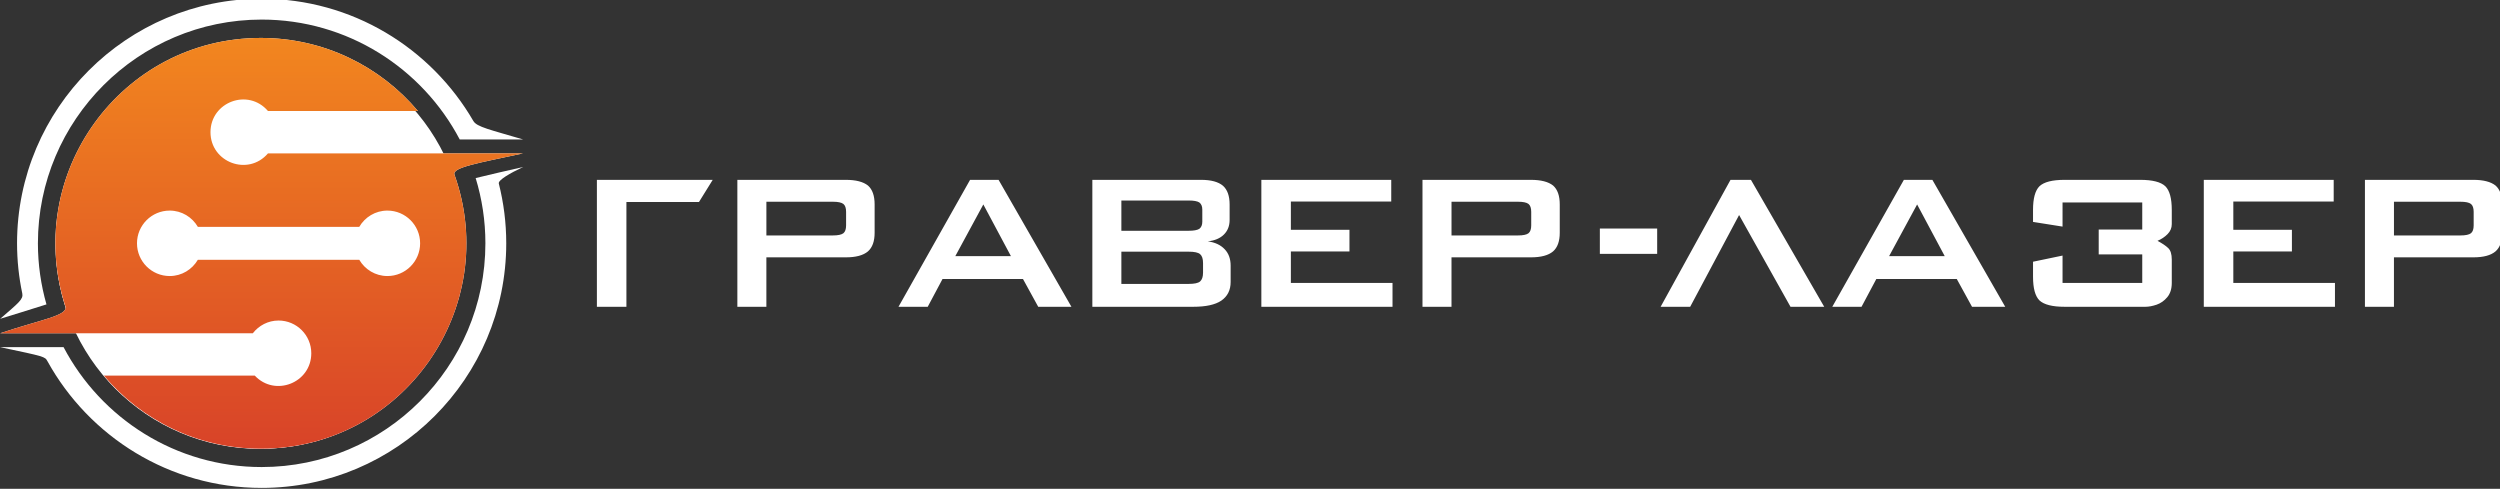 <?xml version="1.0" encoding="UTF-8" standalone="no"?>
<!-- Created with Inkscape (http://www.inkscape.org/) -->

<svg
   xmlns:dc="http://purl.org/dc/elements/1.1/"
   xmlns:cc="http://creativecommons.org/ns#"
   xmlns:rdf="http://www.w3.org/1999/02/22-rdf-syntax-ns#"
   xmlns:svg="http://www.w3.org/2000/svg"
   xmlns="http://www.w3.org/2000/svg"
   xmlns:xlink="http://www.w3.org/1999/xlink"
   xmlns:sodipodi="http://sodipodi.sourceforge.net/DTD/sodipodi-0.dtd"
   xmlns:inkscape="http://www.inkscape.org/namespaces/inkscape"
   width="169.198mm"
   height="33.081mm"
   viewBox="0 0 169.198 33.081"
   version="1.1"
   id="svg346"
   sodipodi:docname="main-logo-white.svg"
   inkscape:version="0.92.1 r15371">
  <rect x="0" y="0" width="169.198" height="33.081" fill="#333333" stroke="none"/>
  <defs
     id="defs340">
    <inkscape:perspective
       sodipodi:type="inkscape:persp3d"
       inkscape:vp_x="0 : 16.540312 : 1"
       inkscape:vp_y="0 : 1000 : 0"
       inkscape:vp_z="169.19783 : 16.540312 : 1"
       inkscape:persp3d-origin="84.598915 : 11.026875 : 1"
       id="perspective463" />
    <clipPath
       id="clipPath20"
       clipPathUnits="userSpaceOnUse">
      <path
         inkscape:connector-curvature="0"
         id="path22"
         d="m 300.375,642.749 c -8.585,-10.026 -24.831,-3.889 -24.831,9.145 0,13.032 16.247,19.174 24.831,9.141 h 64.751 c -16.27,19.292 -40.607,31.561 -67.819,31.561 -60.435,0 -102.8,-59.024 -84.414,-115.944 1.29,-3.993 -10.799,-5.724 -28.175,-11.586 h 109.105 c 2.587,3.323 6.579,5.498 11.116,5.498 7.807,0 14.134,-6.325 14.134,-14.131 0,-12.768 -15.652,-18.985 -24.414,-9.648 h -65.168 c 16.271,-19.294 40.605,-31.563 67.818,-31.563 61.478,0 103.963,60.936 83.602,118.326 -1.115,3.153 10.341,5.04 29.65,9.201 z m 51.563,-52.972 v 0 c -5.201,0 -9.697,2.837 -12.152,7.019 h -69.698 c -2.458,-4.183 -6.95,-7.019 -12.148,-7.019 -7.806,0 -14.134,6.328 -14.134,14.133 0,7.803 6.328,14.131 14.134,14.131 5.198,0 9.69,-2.837 12.148,-7.021 h 69.698 c 2.455,4.184 6.951,7.021 12.152,7.021 7.803,0 14.132,-6.328 14.132,-14.131 0,-7.806 -6.329,-14.133 -14.132,-14.133" />
    </clipPath>
    <linearGradient
       id="linearGradient24"
       spreadMethod="pad"
       gradientUnits="userSpaceOnUse"
       y2="721.53"
       x2="297.64"
       y1="486.28"
       x1="297.64">
      <stop
         id="stop26"
         offset="0"
         style="stop-opacity:1;stop-color:#d4382a" />
      <stop
         id="stop28"
         offset="1"
         style="stop-opacity:1;stop-color:#f6911d" />
    </linearGradient>
    <clipPath
       id="clipPath44"
       clipPathUnits="userSpaceOnUse">
      <path
         inkscape:connector-curvature="0"
         id="path46"
         d="m 96.606,289.369 c -4.065,-4.747 -11.758,-1.841 -11.758,4.33 0,6.17 7.693,9.079 11.758,4.328 h 30.659 c -7.704,9.134 -19.227,14.944 -32.112,14.944 -28.616,0 -48.675,-27.948 -39.97,-54.898 0.611,-1.891 -5.113,-2.71 -13.341,-5.486 h 51.66 c 1.225,1.573 3.115,2.603 5.263,2.603 3.696,0 6.693,-2.995 6.693,-6.691 0,-6.046 -7.411,-8.989 -11.56,-4.568 H 63.042 c 7.704,-9.136 19.226,-14.945 32.111,-14.945 29.109,0 49.225,28.853 39.584,56.026 -0.528,1.493 4.896,2.386 14.039,4.356 z m 24.415,-25.082 v 0 c -2.463,0 -4.592,1.343 -5.754,3.324 H 82.265 c -1.164,-1.98 -3.291,-3.324 -5.752,-3.324 -3.696,0 -6.692,2.996 -6.692,6.692 0,3.695 2.997,6.691 6.692,6.691 2.461,0 4.588,-1.343 5.752,-3.325 h 33.002 c 1.162,1.981 3.291,3.325 5.754,3.325 3.695,0 6.691,-2.996 6.691,-6.691 0,-3.696 -2.997,-6.692 -6.691,-6.692" />
    </clipPath>
    <linearGradient
       id="linearGradient48"
       spreadMethod="pad"
       gradientUnits="userSpaceOnUse"
       y2="326.67"
       x2="95.31"
       y1="215.28"
       x1="95.31">
      <stop
         id="stop50"
         offset="0"
         style="stop-opacity:1;stop-color:#d4382a" />
      <stop
         id="stop52"
         offset="1"
         style="stop-opacity:1;stop-color:#f6911d" />
    </linearGradient>
    <clipPath
       id="clipPath20-1"
       clipPathUnits="userSpaceOnUse">
      <path
         inkscape:connector-curvature="0"
         id="path22-8"
         d="m 300.375,642.749 c -8.585,-10.026 -24.831,-3.889 -24.831,9.145 0,13.032 16.247,19.174 24.831,9.141 h 64.751 c -16.27,19.292 -40.607,31.561 -67.819,31.561 -60.435,0 -102.8,-59.024 -84.414,-115.944 1.29,-3.993 -10.799,-5.724 -28.175,-11.586 h 109.105 c 2.587,3.323 6.579,5.498 11.116,5.498 7.807,0 14.134,-6.325 14.134,-14.131 0,-12.768 -15.652,-18.985 -24.414,-9.648 h -65.168 c 16.271,-19.294 40.605,-31.563 67.818,-31.563 61.478,0 103.963,60.936 83.602,118.326 -1.115,3.153 10.341,5.04 29.65,9.201 z m 51.563,-52.972 v 0 c -5.201,0 -9.697,2.837 -12.152,7.019 h -69.698 c -2.458,-4.183 -6.95,-7.019 -12.148,-7.019 -7.806,0 -14.134,6.328 -14.134,14.133 0,7.803 6.328,14.131 14.134,14.131 5.198,0 9.69,-2.837 12.148,-7.021 h 69.698 c 2.455,4.184 6.951,7.021 12.152,7.021 7.803,0 14.132,-6.328 14.132,-14.131 0,-7.806 -6.329,-14.133 -14.132,-14.133" />
    </clipPath>
    <clipPath
       id="clipPath44-8"
       clipPathUnits="userSpaceOnUse">
      <path
         inkscape:connector-curvature="0"
         id="path46-6"
         d="m 96.606,289.369 c -4.065,-4.747 -11.758,-1.841 -11.758,4.33 0,6.17 7.693,9.079 11.758,4.328 h 30.659 c -7.704,9.134 -19.227,14.944 -32.112,14.944 -28.616,0 -48.675,-27.948 -39.97,-54.898 0.611,-1.891 -5.113,-2.71 -13.341,-5.486 h 51.66 c 1.225,1.573 3.115,2.603 5.263,2.603 3.696,0 6.693,-2.995 6.693,-6.691 0,-6.046 -7.411,-8.989 -11.56,-4.568 H 63.042 c 7.704,-9.136 19.226,-14.945 32.111,-14.945 29.109,0 49.225,28.853 39.584,56.026 -0.528,1.493 4.896,2.386 14.039,4.356 z m 24.415,-25.082 v 0 c -2.463,0 -4.592,1.343 -5.754,3.324 H 82.265 c -1.164,-1.98 -3.291,-3.324 -5.752,-3.324 -3.696,0 -6.692,2.996 -6.692,6.692 0,3.695 2.997,6.691 6.692,6.691 2.461,0 4.588,-1.343 5.752,-3.325 h 33.002 c 1.162,1.981 3.291,3.325 5.754,3.325 3.695,0 6.691,-2.996 6.691,-6.691 0,-3.696 -2.997,-6.692 -6.691,-6.692" />
    </clipPath>
    <linearGradient
       id="linearGradient48-8"
       spreadMethod="pad"
       gradientUnits="userSpaceOnUse"
       y2="326.67"
       x2="95.31"
       y1="215.28"
       x1="95.31">
      <stop
         id="stop50-4"
         offset="0"
         style="stop-opacity:1;stop-color:#d4382a" />
      <stop
         id="stop52-9"
         offset="1"
         style="stop-opacity:1;stop-color:#f6911d" />
    </linearGradient>
    <linearGradient
       inkscape:collect="always"
       xlink:href="#linearGradient48"
       id="linearGradient5273"
       gradientUnits="userSpaceOnUse"
       x1="95.31"
       y1="215.28"
       x2="95.31"
       y2="326.67"
       spreadMethod="pad" />
  </defs>
  <sodipodi:namedview
     id="base"
     pagecolor="#0000ff"
     bordercolor="#666666"
     borderopacity="1.0"
     inkscape:pageopacity="0"
     inkscape:pageshadow="2"
     inkscape:zoom="1.8937028"
     inkscape:cx="319.74394"
     inkscape:cy="62.514563"
     inkscape:document-units="mm"
     inkscape:current-layer="layer1-5"
     showgrid="false"
     fit-margin-top="0"
     fit-margin-left="0"
     fit-margin-right="0"
     fit-margin-bottom="0"
     inkscape:window-width="1366"
     inkscape:window-height="745"
     inkscape:window-x="-5"
     inkscape:window-y="-5"
     inkscape:window-maximized="1"
     inkscape:snap-center="false" />
  <g
     inkscape:label="Layer 1"
     inkscape:groupmode="layer"
     id="layer1"
     transform="translate(83.087,-68.793)">
    <g
       transform="translate(142.119,-169.328)"
       id="layer1-5"
       inkscape:label="Layer 1">
      <g
         transform="matrix(0.331,0,0,-0.331,-239.045,344.282)"
         id="g10"
         style="fill:#ffffff">
        <g
           id="g12"
           style="fill:#ffffff">
          <g
             id="g14"
             style="fill:#ffffff">
            <g
               id="g16"
               style="fill:#ffffff">
              <g
                 clip-path="url(#clipPath20)"
                 id="g18"
                 style="fill:#ffffff" />
            </g>
          </g>
        </g>
        <g
           id="g38"
           style="fill:#ffffff">
          <g
             id="g40"
             style="fill:#ffffff">
            <g
               clip-path="url(#clipPath44)"
               id="g42"
               style="fill:#ffffff">
              <path
                 inkscape:connector-curvature="0"
                 id="path54"
                 style="fill:#ffffff;stroke:none"
                 d="m 96.606,289.369 c -4.065,-4.747 -11.758,-1.841 -11.758,4.33 0,6.17 7.693,9.079 11.758,4.328 h 30.659 c -7.704,9.134 -19.227,14.944 -32.112,14.944 -28.616,0 -48.675,-27.948 -39.97,-54.898 0.611,-1.891 -5.113,-2.71 -13.341,-5.486 h 51.66 c 1.225,1.573 3.115,2.603 5.263,2.603 3.696,0 6.693,-2.995 6.693,-6.691 0,-6.046 -7.411,-8.989 -11.56,-4.568 H 63.042 c 7.704,-9.136 19.226,-14.945 32.111,-14.945 29.109,0 49.225,28.853 39.584,56.026 -0.528,1.493 4.896,2.386 14.039,4.356 z m 24.415,-25.082 v 0 c -2.463,0 -4.592,1.343 -5.754,3.324 H 82.265 c -1.164,-1.98 -3.291,-3.324 -5.752,-3.324 -3.696,0 -6.692,2.996 -6.692,6.692 0,3.695 2.997,6.691 6.692,6.691 2.461,0 4.588,-1.343 5.752,-3.325 h 33.002 c 1.162,1.981 3.291,3.325 5.754,3.325 3.695,0 6.691,-2.996 6.691,-6.691 0,-3.696 -2.997,-6.692 -6.691,-6.692" />
            </g>
          </g>
          <path
             inkscape:connector-curvature="0"
             id="path56"
             style="fill:#ffffff;fill-opacity:1;fill-rule:nonzero;stroke:none"
             d="m 51.31,258.488 c -1.129,3.973 -1.748,8.159 -1.748,12.49 0,25.225 20.523,45.747 45.749,45.747 17.563,0 32.839,-9.955 40.5,-24.513 h 12.966 c -6.693,1.986 -9.466,2.546 -10.177,3.77 -8.66,14.936 -24.817,25.007 -43.289,25.007 -27.577,0 -50.014,-22.434 -50.014,-50.011 0,-3.512 0.372,-6.937 1.068,-10.245 0.249,-1.181 -0.684,-1.872 -4.522,-5.19 0.105,0.03 8.402,2.581 9.467,2.944" />
          <path
             inkscape:connector-curvature="0"
             id="path58"
             style="fill:#ffffff;fill-opacity:1;fill-rule:nonzero;stroke:none"
             d="m 139.068,284.319 c 1.29,-4.223 1.99,-8.702 1.99,-13.34 0,-25.226 -20.522,-45.748 -45.747,-45.748 -17.564,0 -32.839,9.954 -40.503,24.513 H 41.843 c 9.147,-1.93 9.147,-1.93 9.665,-2.868 8.525,-15.431 24.96,-25.909 43.802,-25.909 27.577,0 50.011,22.436 50.011,50.013 0,4.215 -0.531,8.308 -1.521,12.221 -0.177,0.7 2.337,2.138 4.976,3.382 -1.557,-0.337 -8.561,-1.964 -9.709,-2.263" />
        </g>
      </g>
      <g
         style="fill:#ffffff"
         id="g691"
         transform="matrix(-0.061,-0.325,-0.325,0.061,-113.625,269.107)">
        <g
           style="fill:#ffffff"
           id="g677">
          <g
             style="fill:#ffffff"
             id="g675">
            <g
               style="fill:#ffffff"
               id="g673">
              <g
                 style="fill:#ffffff"
                 id="g671"
                 clip-path="url(#clipPath20)" />
            </g>
          </g>
        </g>
        <g
           style="fill:#ffffff"
           id="g689">
          <g
             style="fill:#ffffff"
             id="g683">
            <g
               style="fill:#ffffff"
               id="g681"
               clip-path="url(#clipPath44)" />
          </g>
        </g>
      </g>
      <g
         style="fill:#ffffff"
         id="g728"
         transform="matrix(0.331,0,0,0.331,-275.232,158.195)">
        <g
           style="fill:#ffffff"
           id="g714">
          <g
             style="fill:#ffffff"
             id="g712">
            <g
               style="fill:#ffffff"
               id="g710">
              <g
                 style="fill:#ffffff"
                 id="g708"
                 clip-path="url(#clipPath20)" />
            </g>
          </g>
        </g>
        <g
           style="fill:#ffffff"
           id="g726">
          <g
             style="fill:#ffffff"
             id="g720">
            <g
               style="fill:#ffffff"
               id="g718"
               clip-path="url(#clipPath44)">
              <path
                 d="m 203.744,384.53 c -4.065,-4.747 -11.758,-1.841 -11.758,4.33 0,6.17 7.693,9.079 11.758,4.328 h 30.659 c -7.704,9.134 -19.227,14.944 -32.112,14.944 -28.615,0 -48.675,-27.948 -39.97,-54.898 0.611,-1.891 -5.113,-2.71 -13.341,-5.486 h 51.66 c 1.225,1.573 3.115,2.603 5.263,2.603 3.696,0 6.693,-2.995 6.693,-6.691 0,-6.046 -7.411,-8.989 -11.56,-4.568 h -30.857 c 7.704,-9.136 19.226,-14.945 32.111,-14.945 29.109,0 49.225,28.853 39.584,56.026 -0.528,1.493 4.896,2.386 14.039,4.356 z m 24.415,-25.082 v 0 c -2.463,0 -4.592,1.343 -5.754,3.324 h -33.002 c -1.164,-1.98 -3.291,-3.324 -5.752,-3.324 -3.696,0 -6.692,2.996 -6.692,6.692 0,3.695 2.997,6.691 6.692,6.691 2.461,0 4.588,-1.343 5.752,-3.325 h 33.002 c 1.162,1.981 3.291,3.325 5.754,3.325 3.695,0 6.691,-2.996 6.691,-6.691 0,-3.696 -2.997,-6.692 -6.691,-6.692"
                 style="fill:#ffffff;stroke:none"
                 id="path716"
                 inkscape:connector-curvature="0" />
            </g>
          </g>
        </g>
      </g>
      <ellipse
         style="fill:#ffffff;fill-opacity:1;stroke-width:0.265"
         id="path764"
         cx="-211.025"
         cy="255.135"
         rx="6.776"
         ry="3.912" />
      <ellipse
         style="fill:#ffffff;fill-opacity:1;stroke-width:0.265"
         id="path766"
         cx="-201.873"
         cy="254.506"
         rx="5.17"
         ry="3.004" />
      <ellipse
         style="fill:#ffffff;fill-opacity:1;stroke-width:0.265"
         id="path768"
         cx="-197.263"
         cy="256.532"
         rx="1.397"
         ry="3.493" />
      <ellipse
         style="fill:#ffffff;fill-opacity:1;stroke-width:0.265"
         id="path770"
         cx="-198.883"
         cy="257.271"
         rx="2.04"
         ry="1.496" />
      <circle
         style="opacity:1;fill:#ffffff;fill-opacity:1;stroke-width:0.603"
         id="path774"
         cx="-207.596"
         cy="-254.653"
         transform="scale(1,-1)"
         r="13.845" />
      <g
         transform="matrix(0.331,0,0,-0.331,-239.045,344.282)"
         id="g5271">
        <g
           id="g5257">
          <g
             id="g5255">
            <g
               id="g5253">
              <g
                 clip-path="url(#clipPath20)"
                 id="g5251" />
            </g>
          </g>
        </g>
        <g
           id="g5269">
          <g
             id="g5263">
            <g
               clip-path="url(#clipPath44)"
               id="g5261">
              <path
                 inkscape:connector-curvature="0"
                 id="path5259"
                 style="fill:url(#linearGradient5273);stroke:none"
                 d="m 96.606,289.369 c -4.065,-4.747 -11.758,-1.841 -11.758,4.33 0,6.17 7.693,9.079 11.758,4.328 h 30.659 c -7.704,9.134 -19.227,14.944 -32.112,14.944 -28.616,0 -48.675,-27.948 -39.97,-54.898 0.611,-1.891 -5.113,-2.71 -13.341,-5.486 h 51.66 c 1.225,1.573 3.115,2.603 5.263,2.603 3.696,0 6.693,-2.995 6.693,-6.691 0,-6.046 -7.411,-8.989 -11.56,-4.568 H 63.042 c 7.704,-9.136 19.226,-14.945 32.111,-14.945 29.109,0 49.225,28.853 39.584,56.026 -0.528,1.493 4.896,2.386 14.039,4.356 z m 24.415,-25.082 v 0 c -2.463,0 -4.592,1.343 -5.754,3.324 H 82.265 c -1.164,-1.98 -3.291,-3.324 -5.752,-3.324 -3.696,0 -6.692,2.996 -6.692,6.692 0,3.695 2.997,6.691 6.692,6.691 2.461,0 4.588,-1.343 5.752,-3.325 h 33.002 c 1.162,1.981 3.291,3.325 5.754,3.325 3.695,0 6.691,-2.996 6.691,-6.691 0,-3.696 -2.997,-6.692 -6.691,-6.692" />
            </g>
          </g>
        </g>
      </g>
      <g
         id="g5365"
         transform="matrix(0.331,0,0,-0.331,-239.045,344.282)"
         style="fill:none">
        <g
           id="g5351"
           style="fill:none">
          <g
             id="g5349"
             style="fill:none">
            <g
               id="g5347"
               style="fill:none">
              <g
                 id="g5345"
                 clip-path="url(#clipPath20)"
                 style="fill:none" />
            </g>
          </g>
        </g>
        <g
           id="g5363"
           style="fill:none">
          <g
             id="g5357"
             style="fill:none">
            <g
               id="g5355"
               clip-path="url(#clipPath44)"
               style="fill:none">
              <path
                 d="m 96.606,289.369 c -4.065,-4.747 -11.758,-1.841 -11.758,4.33 0,6.17 7.693,9.079 11.758,4.328 h 30.659 c -7.704,9.134 -19.227,14.944 -32.112,14.944 -28.616,0 -48.675,-27.948 -39.97,-54.898 0.611,-1.891 -5.113,-2.71 -13.341,-5.486 h 51.66 c 1.225,1.573 3.115,2.603 5.263,2.603 3.696,0 6.693,-2.995 6.693,-6.691 0,-6.046 -7.411,-8.989 -11.56,-4.568 H 63.042 c 7.704,-9.136 19.226,-14.945 32.111,-14.945 29.109,0 49.225,28.853 39.584,56.026 -0.528,1.493 4.896,2.386 14.039,4.356 z m 24.415,-25.082 v 0 c -2.463,0 -4.592,1.343 -5.754,3.324 H 82.265 c -1.164,-1.98 -3.291,-3.324 -5.752,-3.324 -3.696,0 -6.692,2.996 -6.692,6.692 0,3.695 2.997,6.691 6.692,6.691 2.461,0 4.588,-1.343 5.752,-3.325 h 33.002 c 1.162,1.981 3.291,3.325 5.754,3.325 3.695,0 6.691,-2.996 6.691,-6.691 0,-3.696 -2.997,-6.692 -6.691,-6.692"
                 style="fill:none;stroke:none"
                 id="path5353"
                 inkscape:connector-curvature="0" />
            </g>
          </g>
          <path
             d="m 51.31,258.488 c -1.129,3.973 -1.748,8.159 -1.748,12.49 0,25.225 20.523,45.747 45.749,45.747 17.563,0 32.839,-9.955 40.5,-24.513 h 12.966 c -6.693,1.986 -9.466,2.546 -10.177,3.77 -8.66,14.936 -24.817,25.007 -43.289,25.007 -27.577,0 -50.014,-22.434 -50.014,-50.011 0,-3.512 0.372,-6.937 1.068,-10.245 0.249,-1.181 -0.684,-1.872 -4.522,-5.19 0.105,0.03 8.402,2.581 9.467,2.944"
             style="fill:none;fill-opacity:1;fill-rule:nonzero;stroke:none"
             id="path5359"
             inkscape:connector-curvature="0" />
          <path
             d="m 139.068,284.319 c 1.29,-4.223 1.99,-8.702 1.99,-13.34 0,-25.226 -20.522,-45.748 -45.747,-45.748 -17.564,0 -32.839,9.954 -40.503,24.513 H 41.843 c 9.147,-1.93 9.147,-1.93 9.665,-2.868 8.525,-15.431 24.96,-25.909 43.802,-25.909 27.577,0 50.011,22.436 50.011,50.013 0,4.215 -0.531,8.308 -1.521,12.221 -0.177,0.7 2.337,2.138 4.976,3.382 -1.557,-0.337 -8.561,-1.964 -9.709,-2.263"
             style="fill:none;fill-opacity:1;fill-rule:nonzero;stroke:none"
             id="path5361"
             inkscape:connector-curvature="0" />
        </g>
      </g>
      <path
         style="opacity:1;fill:none;fill-opacity:1;stroke-width:0.528"
         d="M 4.148,78.411 C 5.587,76.819 6.024,75.937 5.806,75.068 5.643,74.418 5.243,71.53 4.917,68.65 2.816,50.105 10.121,30.679 24.237,17.27 45.924,-3.331 79.74,-5.366 103.686,12.488 c 5.044,3.761 11.706,10.73 14.99,15.681 2.864,4.317 3.109,4.492 8.71,6.21 l 4.043,1.24 -6.927,0.035 -6.927,0.035 -1.933,-3.3 C 110.108,22.941 99.351,13.754 88.782,9.449 83.268,7.204 75.978,5.607 69.702,5.271 41.699,3.77 16.567,23.132 10.683,50.739 c -1.318,6.184 -1.406,16.818 -0.188,22.645 0.479,2.289 0.676,4.346 0.439,4.571 -0.413,0.391 -7.507,2.62 -8.339,2.62 -0.22,0 0.479,-0.973 1.554,-2.163 z"
         id="path5367"
         inkscape:connector-curvature="0"
         transform="matrix(0.265,0,0,0.265,-225.206,238.121)" />
    </g>
    <g
       transform="translate(142.119,-169.328)"
       id="layer1-8"
       inkscape:label="Layer 1">
      <g
         style="fill:#ffffff"
         transform="matrix(0.331,0,0,-0.331,-239.045,344.282)"
         id="g10-7">
        <g
           style="fill:#ffffff"
           id="g12-6">
          <g
             style="fill:#ffffff"
             id="g14-2">
            <g
               style="fill:#ffffff"
               id="g16-8">
              <g
                 style="fill:#ffffff"
                 clip-path="url(#clipPath20-1)"
                 id="g18-0" />
            </g>
          </g>
        </g>
        <g
           style="fill:#ffffff"
           id="g38-0">
          <g
             style="fill:#ffffff"
             id="g40-1">
            <g
               style="fill:#ffffff"
               clip-path="url(#clipPath44-8)"
               id="g42-7" />
          </g>
        </g>
        <path
           inkscape:connector-curvature="0"
           id="path60-9"
           style="fill:#ffffff;fill-opacity:1;fill-rule:nonzero;stroke:none"
           d="m 163.856,258 v 25.955 h 23.683 l -2.808,-4.527 h -14.839 v -21.428 z m 48.238,21.478 h -13.581 v -6.891 h 13.581 c 1.056,0 1.777,0.151 2.163,0.453 0.369,0.302 0.553,0.838 0.553,1.61 v 2.766 c 0,0.771 -0.184,1.308 -0.553,1.61 -0.386,0.302 -1.107,0.453 -2.163,0.453 z m -19.517,-21.478 v 25.955 h 22.174 c 2.037,0 3.554,-0.386 4.535,-1.165 0.905,-0.796 1.358,-2.079 1.358,-3.865 v -5.785 c 0,-1.744 -0.453,-3.01 -1.367,-3.814 -0.956,-0.813 -2.465,-1.216 -4.527,-1.216 h -16.239 v -10.11 z m 44.566,10.362 h 11.368 l -5.642,10.563 z m -11.62,-10.362 14.638,25.955 h 5.827 l 14.897,-25.955 h -6.791 l -3.118,5.684 h -16.448 l -3.027,-5.684 z m 59.346,21.73 h -13.774 v -6.187 h 13.774 c 1.023,0 1.744,0.134 2.163,0.394 0.411,0.31 0.612,0.796 0.612,1.467 v 2.465 c 0,0.671 -0.201,1.157 -0.612,1.467 -0.419,0.26 -1.14,0.394 -2.163,0.394 z m 0,-10.462 h -13.774 v -6.589 h 13.774 c 1.165,0 1.937,0.168 2.322,0.503 0.402,0.352 0.604,0.956 0.604,1.802 v 1.962 c 0,0.864 -0.201,1.467 -0.604,1.819 -0.394,0.335 -1.165,0.503 -2.322,0.503 z M 265.161,258 v 25.955 h 22.233 c 2.029,0 3.529,-0.403 4.485,-1.216 0.897,-0.805 1.35,-2.079 1.35,-3.823 v -3.16 c 0,-1.216 -0.386,-2.205 -1.157,-2.976 -0.796,-0.796 -1.903,-1.257 -3.32,-1.4 1.5,-0.201 2.658,-0.746 3.471,-1.618 0.813,-0.847 1.216,-1.962 1.216,-3.362 v -3.32 c 0,-1.677 -0.637,-2.951 -1.92,-3.831 -1.232,-0.83 -3.144,-1.249 -5.734,-1.249 z m 34.556,0 v 25.955 h 26.559 v -4.427 h -20.523 v -5.784 h 11.98 v -4.427 h -11.98 v -6.438 h 20.782 v -4.879 z m 52.464,21.478 h -13.581 v -6.891 h 13.581 c 1.056,0 1.777,0.151 2.163,0.453 0.369,0.302 0.553,0.838 0.553,1.61 v 2.766 c 0,0.771 -0.185,1.308 -0.553,1.61 -0.386,0.302 -1.107,0.453 -2.163,0.453 z m -19.517,-21.478 v 25.955 h 22.174 c 2.037,0 3.554,-0.386 4.535,-1.165 0.905,-0.796 1.358,-2.079 1.358,-3.865 v -5.785 c 0,-1.744 -0.453,-3.01 -1.367,-3.814 -0.956,-0.813 -2.465,-1.216 -4.527,-1.216 h -16.239 v -10.11 z m 67.16,25.955 14.981,-25.955 h -6.891 l -10.513,18.762 -10.002,-18.762 h -6.044 l 14.294,25.955 z m 28.252,-15.593 h 11.368 l -5.642,10.563 z m -11.62,-10.362 14.638,25.955 h 5.827 l 14.897,-25.955 h -6.791 l -3.118,5.684 h -16.448 l -3.027,-5.684 z m 47.081,21.327 h 16.297 v -5.533 h -8.903 v -5.08 h 8.903 v -5.835 h -16.297 v 5.592 l -6.036,-1.258 v -3.068 c 0,-2.356 0.436,-3.965 1.316,-4.846 0.931,-0.864 2.641,-1.299 5.131,-1.299 h 16.532 c 0.687,0 1.45,0.143 2.289,0.427 0.839,0.293 1.568,0.797 2.18,1.534 0.612,0.729 0.922,1.702 0.922,2.917 v 4.778 c 0,1.107 -0.243,1.887 -0.729,2.347 -0.486,0.469 -1.216,0.956 -2.188,1.484 0.805,0.335 1.492,0.797 2.062,1.375 0.57,0.579 0.855,1.258 0.855,2.037 v 2.917 c 0,2.339 -0.436,3.949 -1.316,4.829 -0.922,0.872 -2.632,1.308 -5.131,1.308 h -15.476 c -2.498,0 -4.209,-0.436 -5.131,-1.308 -0.88,-0.88 -1.316,-2.49 -1.316,-4.829 v -2.465 l 6.036,-0.956 z m 28.881,-21.327 v 25.955 h 26.559 v -4.427 h -20.523 v -5.784 h 11.98 v -4.427 h -11.98 v -6.438 h 20.782 v -4.879 z m 52.464,21.478 h -13.581 v -6.891 h 13.581 c 1.056,0 1.777,0.151 2.163,0.453 0.369,0.302 0.553,0.838 0.553,1.61 v 2.766 c 0,0.771 -0.185,1.308 -0.553,1.61 -0.386,0.302 -1.107,0.453 -2.163,0.453 z m -19.517,-21.478 v 25.955 h 22.174 c 2.037,0 3.554,-0.386 4.535,-1.165 0.905,-0.796 1.358,-2.079 1.358,-3.865 v -5.785 c 0,-1.744 -0.453,-3.01 -1.367,-3.814 -0.956,-0.813 -2.465,-1.216 -4.527,-1.216 h -16.239 v -10.11 z m -156.435,10.815 v 5.181 h 11.72 v -5.181 z" />
      </g>
    </g>
  </g>
</svg>
